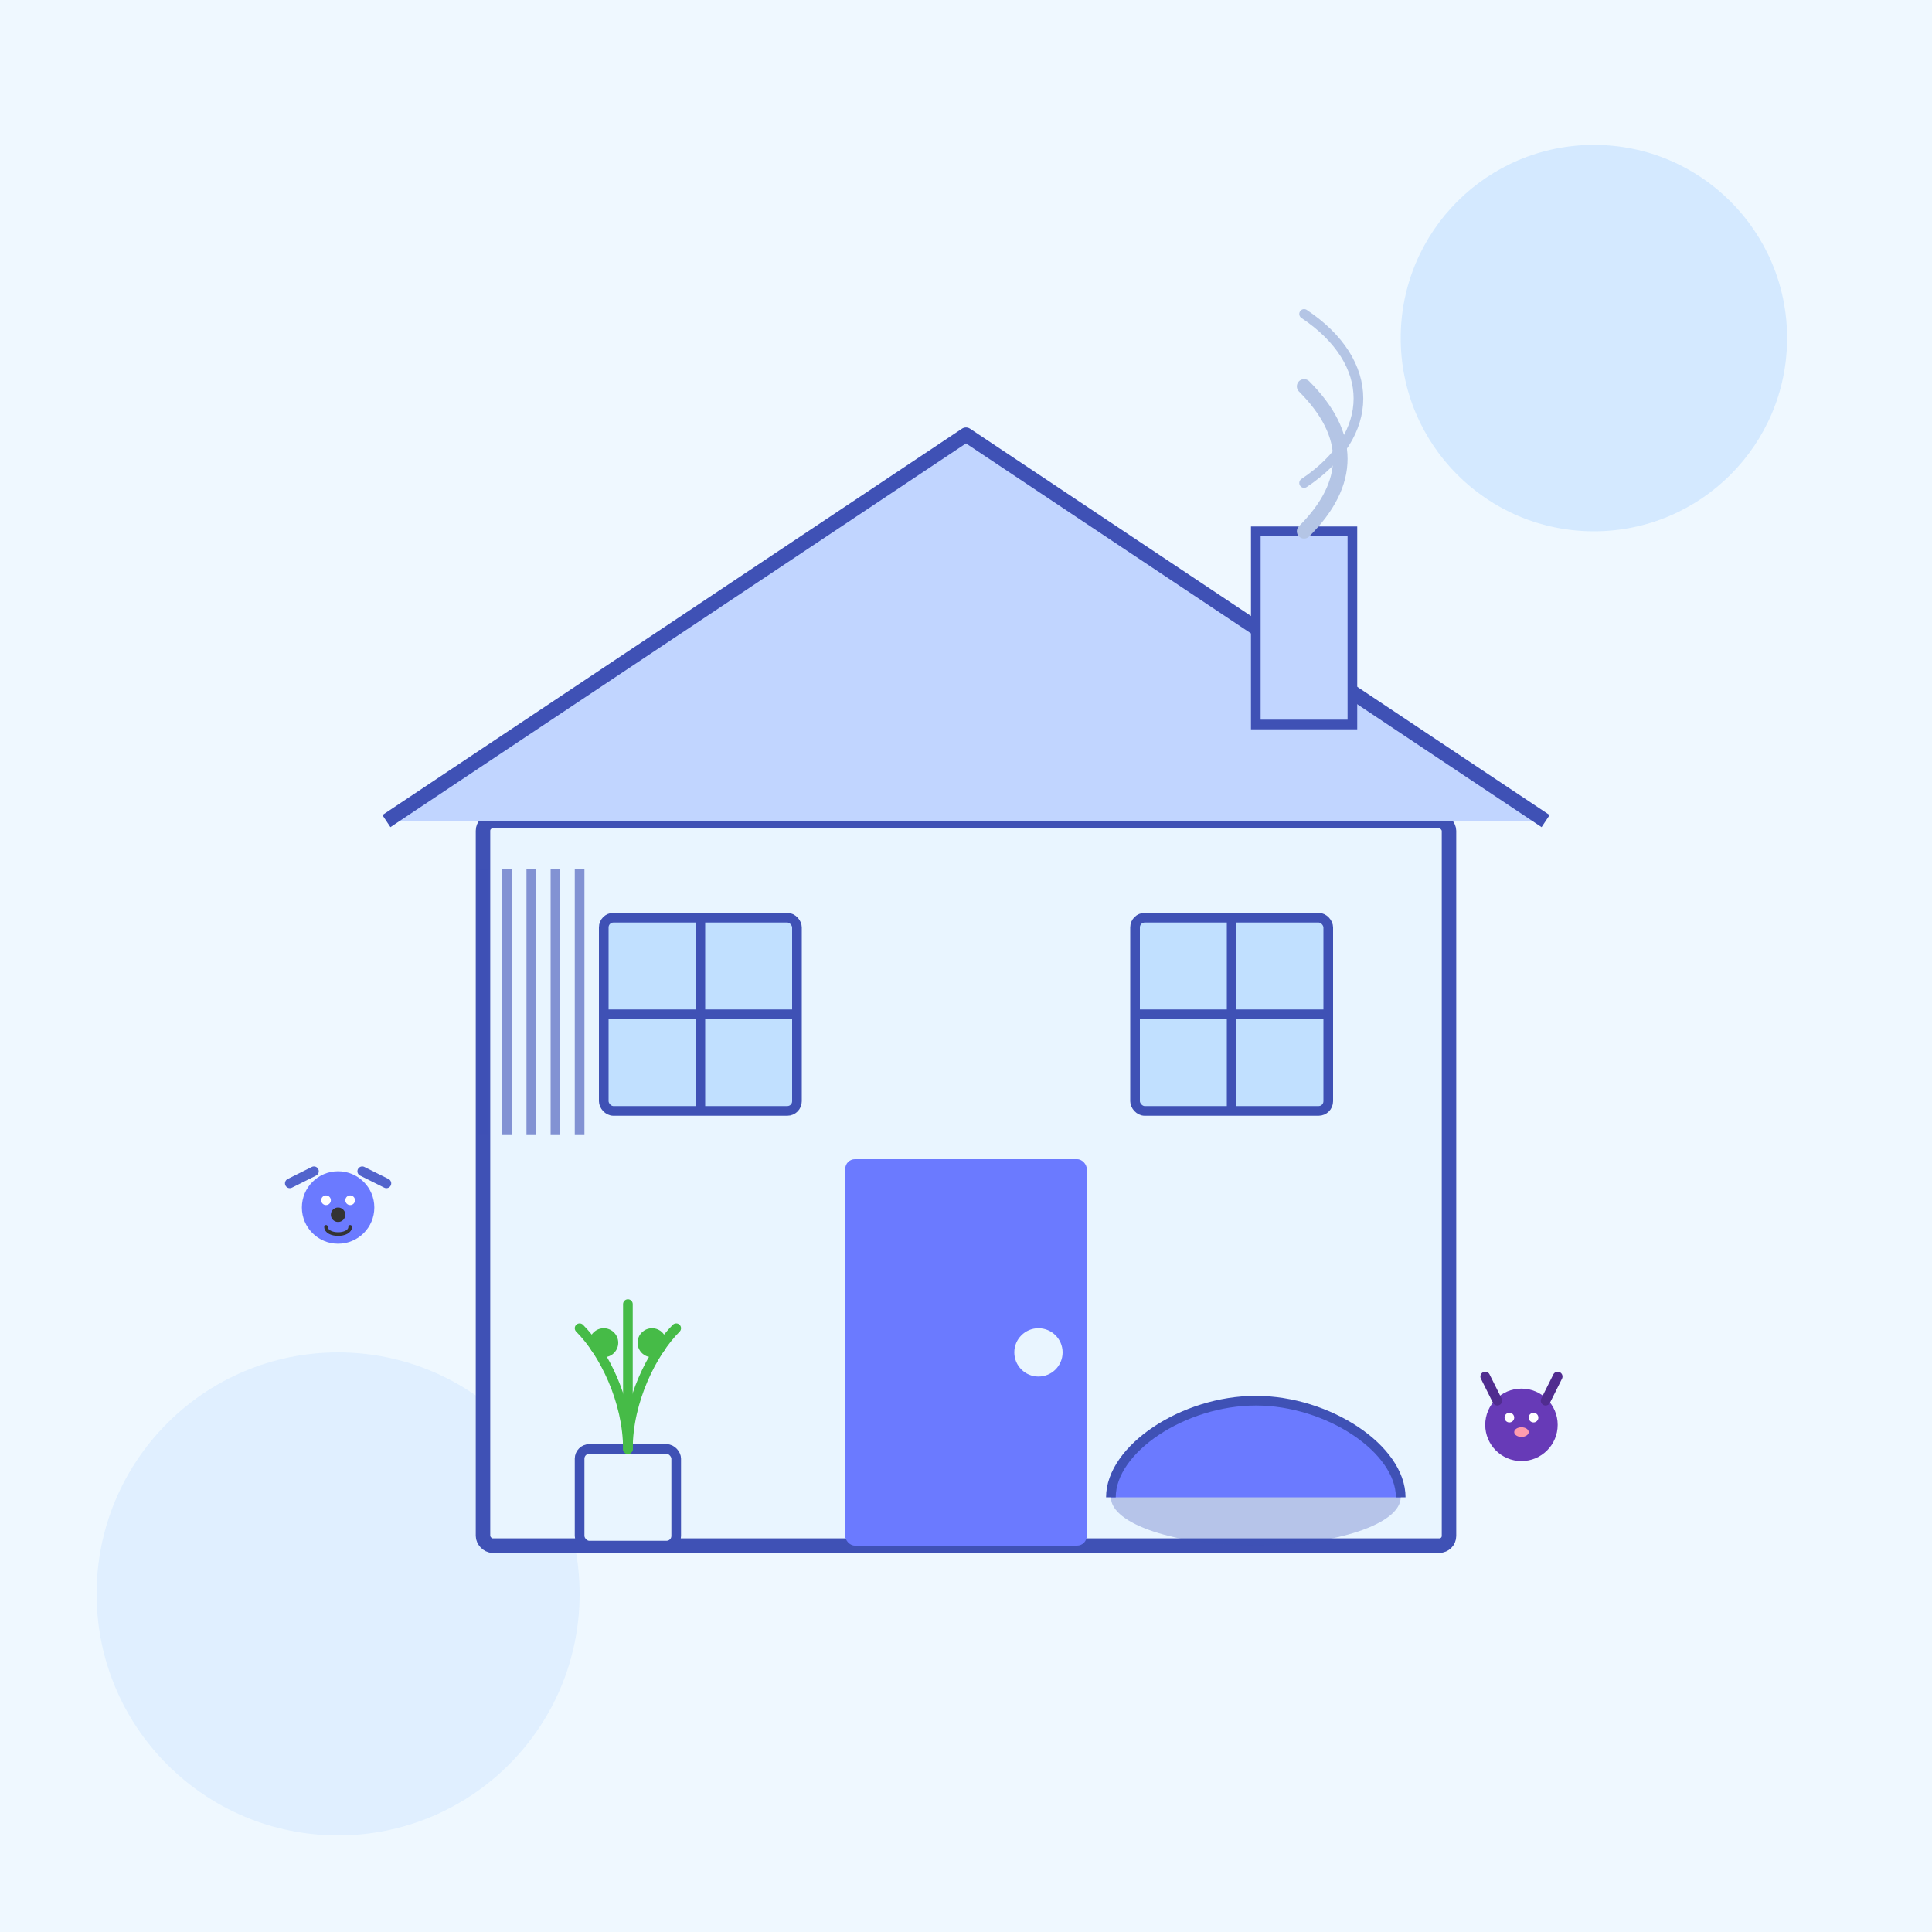 <svg width="400" height="400" viewBox="0 0 400 400" fill="none" xmlns="http://www.w3.org/2000/svg">
  <rect width="400" height="400" fill="#EFF8FF"/>
  
  <!-- Background Circles -->
  <circle cx="330" cy="70" r="40" fill="#C1E0FF" opacity="0.6"/>
  <circle cx="70" cy="330" r="50" fill="#D5EAFF" opacity="0.6"/>
  
  <!-- House Illustration -->
  <g>
    <!-- House Base -->
    <rect x="100" y="170" width="200" height="150" rx="2" fill="#E9F5FF" stroke="#3F51B5" stroke-width="3"/>
    
    <!-- Roof -->
    <path d="M80 170L200 90L320 170" fill="#C1D5FF" stroke="#3F51B5" stroke-width="3" stroke-linejoin="round"/>
    
    <!-- Door -->
    <rect x="175" y="240" width="50" height="80" rx="2" fill="#6B7AFF"/>
    <circle cx="215" cy="280" r="5" fill="#E9F5FF"/>
    
    <!-- Windows -->
    <rect x="125" y="190" width="40" height="40" rx="2" fill="#C1E0FF" stroke="#3F51B5" stroke-width="2"/>
    <path d="M125 210H165" stroke="#3F51B5" stroke-width="2"/>
    <path d="M145 190V230" stroke="#3F51B5" stroke-width="2"/>
    
    <rect x="235" y="190" width="40" height="40" rx="2" fill="#C1E0FF" stroke="#3F51B5" stroke-width="2"/>
    <path d="M235 210H275" stroke="#3F51B5" stroke-width="2"/>
    <path d="M255 190V230" stroke="#3F51B5" stroke-width="2"/>
    
    <!-- Chimney -->
    <rect x="260" y="110" width="20" height="40" fill="#C1D5FF" stroke="#3F51B5" stroke-width="2"/>
    
    <!-- Smoke -->
    <path d="M270 110C280 100 280 90 270 80" stroke="#B4C5E5" stroke-width="3" stroke-linecap="round">
      <animate attributeName="d" values="M270 110C280 100 280 90 270 80;M270 110C280 100 290 90 280 80;M270 110C280 100 280 90 270 80" dur="3s" repeatCount="indefinite"/>
    </path>
    <path d="M270 100C285 90 285 75 270 65" stroke="#B4C5E5" stroke-width="2" stroke-linecap="round">
      <animate attributeName="d" values="M270 100C285 90 285 75 270 65;M270 100C285 90 295 70 285 60;M270 100C285 90 285 75 270 65" dur="4s" repeatCount="indefinite"/>
    </path>
  </g>
  
  <!-- Pet Safety Elements -->
  <g>
    <!-- Plant (Non-toxic) -->
    <rect x="120" y="300" width="20" height="20" rx="2" fill="#E9F5FF" stroke="#3F51B5" stroke-width="2"/>
    <path d="M130 300C130 290 125 280 120 275" stroke="#46BB47" stroke-width="2" stroke-linecap="round"/>
    <path d="M130 300C130 290 135 280 140 275" stroke="#46BB47" stroke-width="2" stroke-linecap="round"/>
    <path d="M130 300C130 290 130 280 130 270" stroke="#46BB47" stroke-width="2" stroke-linecap="round"/>
    <circle cx="125" cy="278" r="3" fill="#46BB47"/>
    <circle cx="135" cy="278" r="3" fill="#46BB47"/>
    
    <!-- Pet Bed -->
    <ellipse cx="260" cy="310" rx="30" ry="10" fill="#3F51B5" opacity="0.3"/>
    <path d="M230 310C230 300 245 290 260 290C275 290 290 300 290 310" fill="#6B7AFF"/>
    <path d="M230 310C230 300 245 290 260 290C275 290 290 300 290 310" stroke="#3F51B5" stroke-width="2"/>
    
    <!-- Safety Gate -->
    <path d="M100 235V180M105 235V180M110 235V180M115 235V180M120 235V180" stroke="#3F51B5" stroke-width="2" opacity="0.6"/>
  </g>
  
  <!-- Animated Cat & Dog -->
  <g transform="translate(315, 295) scale(0.5)">
    <!-- Cat -->
    <circle cx="0" cy="0" r="15" fill="#673AB7"/>
    <path d="M-10 -10L-15 -20" stroke="#502C8F" stroke-width="4" stroke-linecap="round"/>
    <path d="M10 -10L15 -20" stroke="#502C8F" stroke-width="4" stroke-linecap="round"/>
    <circle cx="-5" cy="-3" r="2" fill="white"/>
    <circle cx="5" cy="-3" r="2" fill="white"/>
    <ellipse cx="0" cy="3" rx="3" ry="2" fill="#FF9CAE"/>
    
    <animateTransform attributeName="transform" type="translate" values="315,295; 305,295; 315,295" dur="4s" repeatCount="indefinite" additive="sum"/>
  </g>
  
  <g transform="translate(70, 250) scale(0.5)">
    <!-- Dog -->
    <circle cx="0" cy="0" r="15" fill="#6B7AFF"/>
    <path d="M-10 -15L-20 -10" stroke="#5264CC" stroke-width="4" stroke-linecap="round"/>
    <path d="M10 -15L20 -10" stroke="#5264CC" stroke-width="4" stroke-linecap="round"/>
    <circle cx="-5" cy="-3" r="2" fill="white"/>
    <circle cx="5" cy="-3" r="2" fill="white"/>
    <circle cx="0" cy="3" r="3" fill="#333"/>
    <path d="M-5 8C-5 12 5 12 5 8" stroke="#333" stroke-width="1.5" stroke-linecap="round"/>
    
    <animateTransform attributeName="transform" type="translate" values="70,250; 80,250; 70,250" dur="3s" repeatCount="indefinite" additive="sum"/>
  </g>
</svg> 